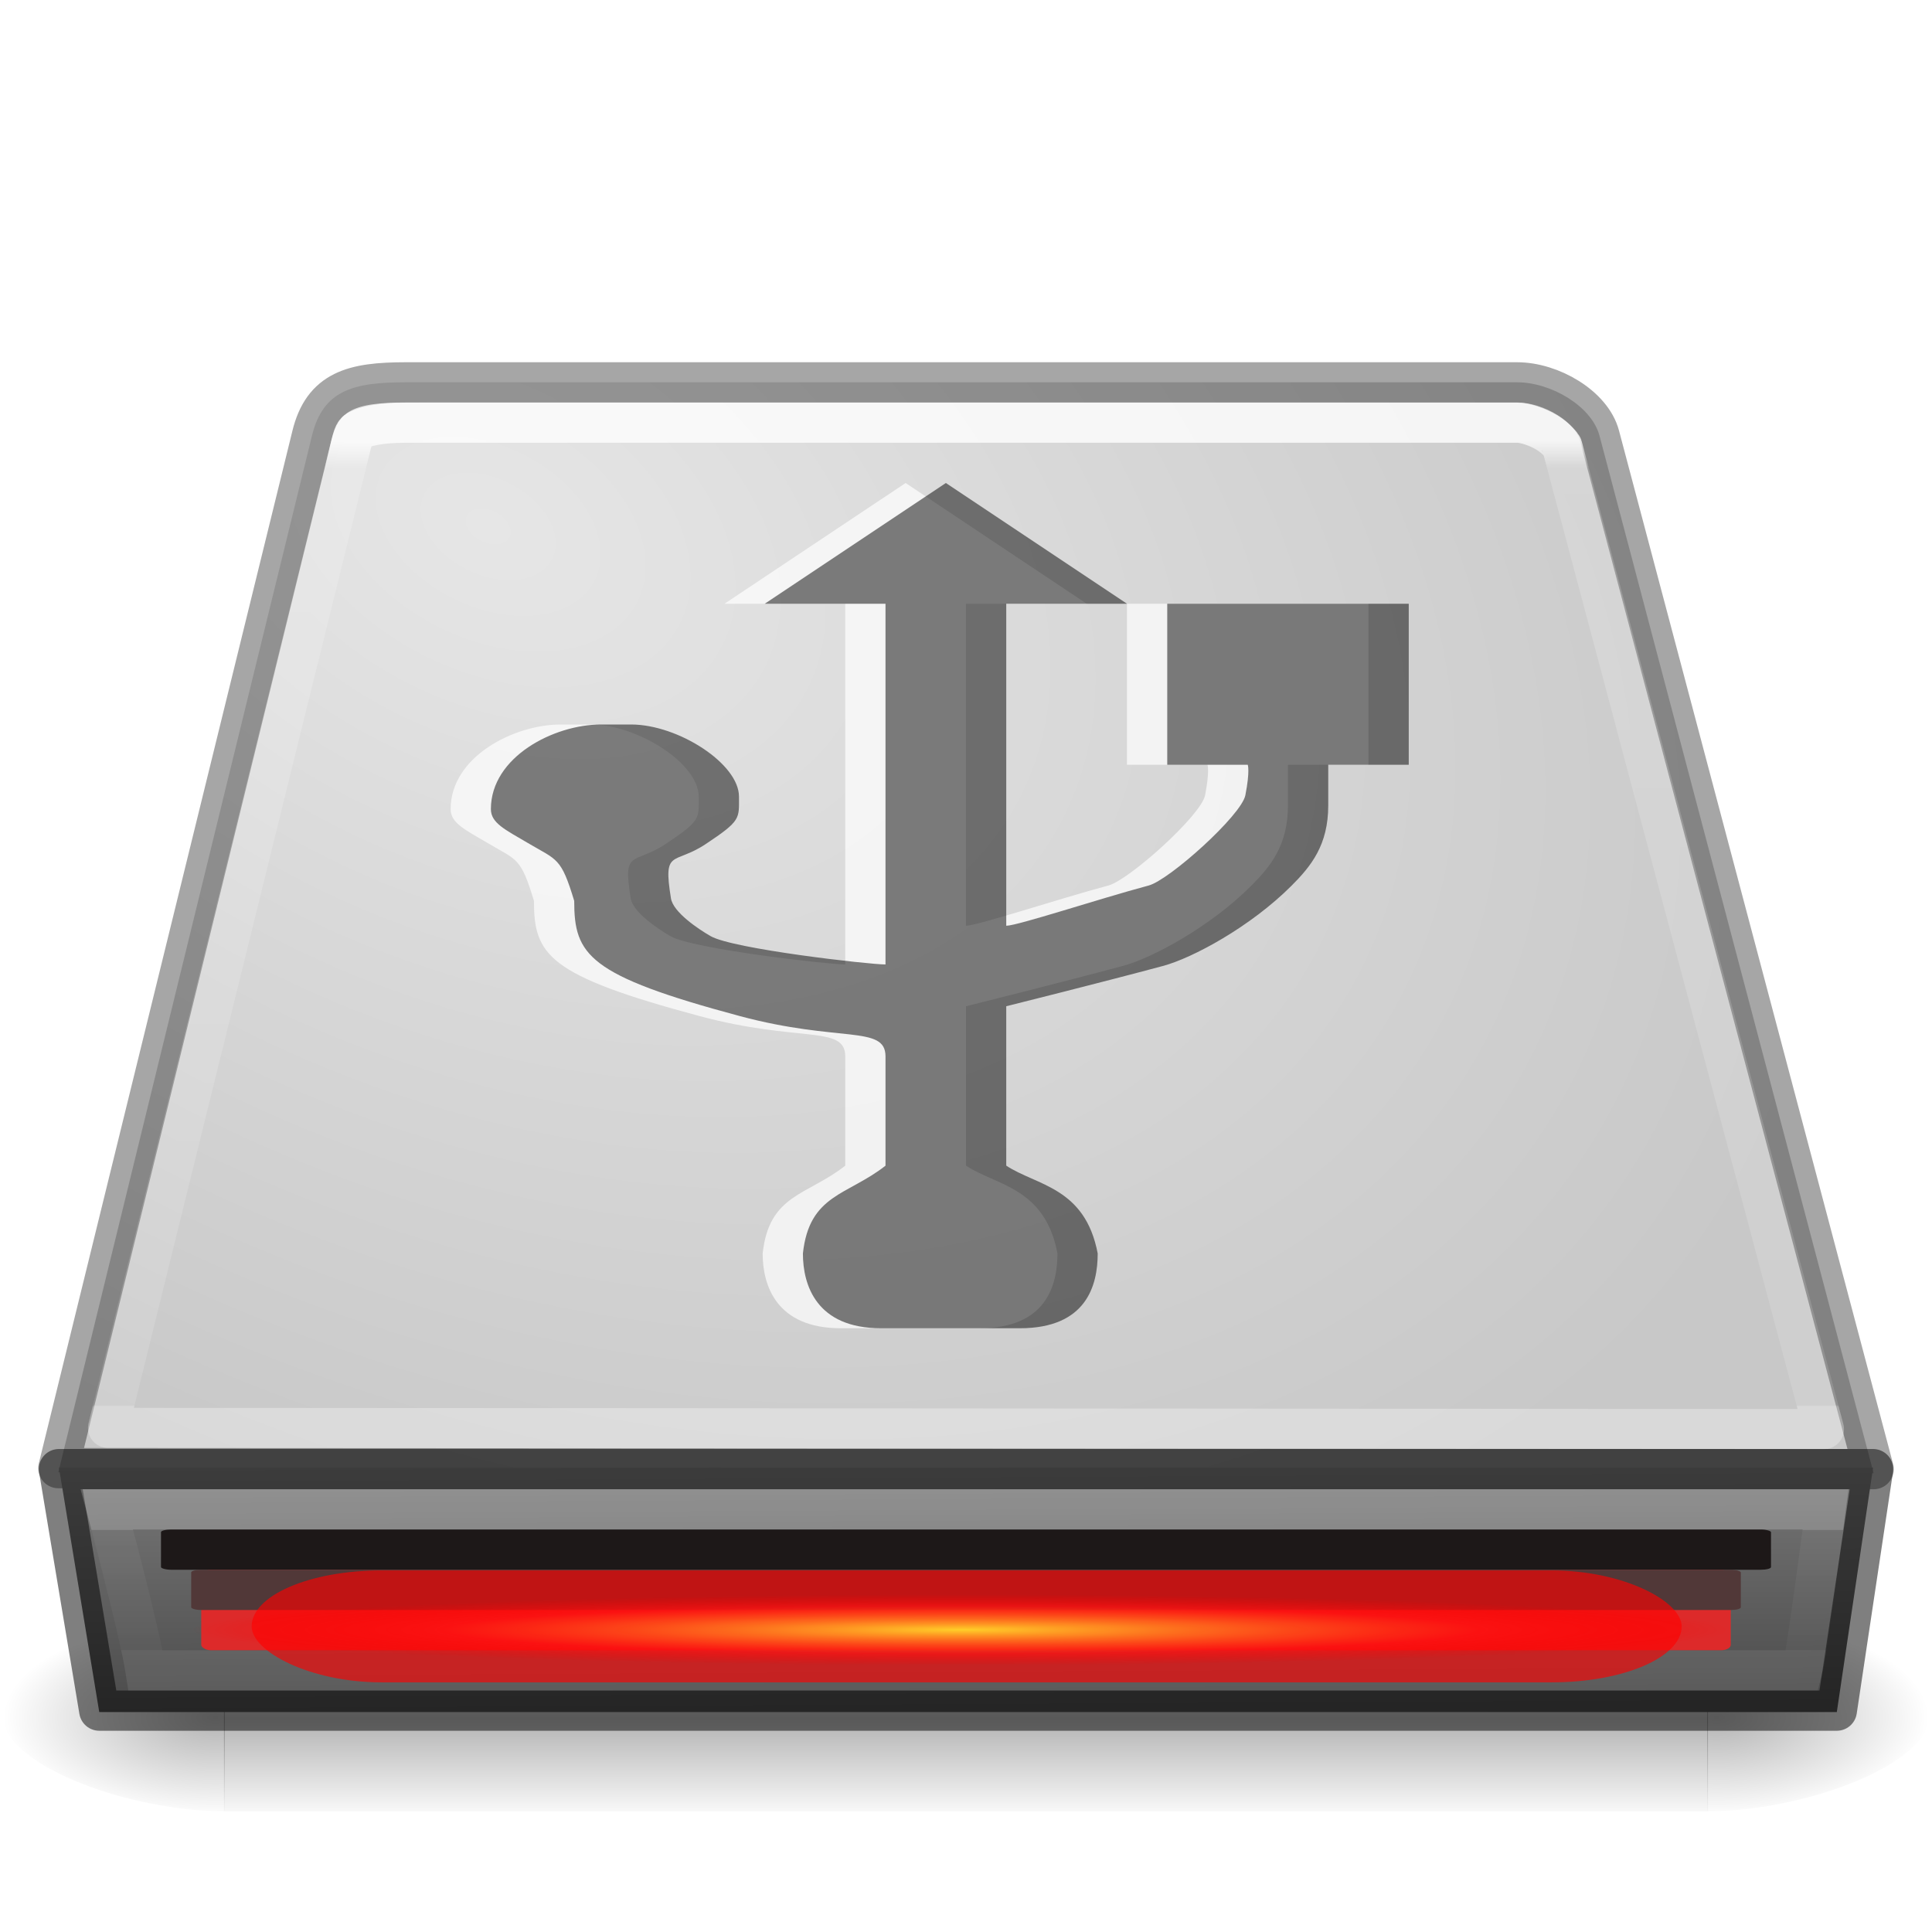 <?xml version="1.0" encoding="UTF-8" standalone="no"?>
<svg
   version="1.0"
   width="48"
   height="48"
   id="svg3786"
   sodipodi:docname="mintstick.svg"
   inkscape:version="1.4.2 (ebf0e94, 2025-05-08)"
   xmlns:inkscape="http://www.inkscape.org/namespaces/inkscape"
   xmlns:sodipodi="http://sodipodi.sourceforge.net/DTD/sodipodi-0.dtd"
   xmlns:xlink="http://www.w3.org/1999/xlink"
   xmlns="http://www.w3.org/2000/svg"
   xmlns:svg="http://www.w3.org/2000/svg"
   xmlns:rdf="http://www.w3.org/1999/02/22-rdf-syntax-ns#"
   xmlns:cc="http://creativecommons.org/ns#"
   xmlns:dc="http://purl.org/dc/elements/1.1/">
  <sodipodi:namedview
     id="namedview62"
     pagecolor="#ffffff"
     bordercolor="#666666"
     borderopacity="1.0"
     inkscape:pageshadow="2"
     inkscape:pageopacity="0.0"
     inkscape:pagecheckerboard="0"
     showgrid="false"
     inkscape:zoom="10.046809"
     inkscape:cx="59.571156"
     inkscape:cy="62.258576"
     inkscape:window-width="2560"
     inkscape:window-height="1369"
     inkscape:window-x="-8"
     inkscape:window-y="-8"
     inkscape:window-maximized="1"
     inkscape:current-layer="svg3786"
     inkscape:showpageshadow="2"
     inkscape:deskcolor="#d1d1d1" />
  <defs
     id="defs3788">
    <linearGradient
       id="linearGradient4231">
      <stop
         id="stop4233"
         style="stop-color:#ffffff;stop-opacity:1"
         offset="0" />
      <stop
         id="stop4235"
         style="stop-color:#ffffff;stop-opacity:0.235"
         offset="0.008" />
      <stop
         id="stop4237"
         style="stop-color:#ffffff;stop-opacity:0.157"
         offset="0.992" />
      <stop
         id="stop4239"
         style="stop-color:#ffffff;stop-opacity:0.392"
         offset="1" />
    </linearGradient>
    <linearGradient
       id="linearGradient4170">
      <stop
         id="stop4172"
         style="stop-color:#ffffff;stop-opacity:1"
         offset="0" />
      <stop
         id="stop4174"
         style="stop-color:#ffffff;stop-opacity:0.235"
         offset="0.028" />
      <stop
         id="stop4176"
         style="stop-color:#ffffff;stop-opacity:0.157"
         offset="0.998" />
      <stop
         id="stop4178"
         style="stop-color:#ffffff;stop-opacity:0.392"
         offset="1" />
    </linearGradient>
    <linearGradient
       id="linearGradient5060">
      <stop
         id="stop5062"
         style="stop-color:#000000;stop-opacity:1"
         offset="0" />
      <stop
         id="stop5064"
         style="stop-color:#000000;stop-opacity:0"
         offset="1" />
    </linearGradient>
    <linearGradient
       id="linearGradient5048">
      <stop
         id="stop5050"
         style="stop-color:#000000;stop-opacity:0"
         offset="0" />
      <stop
         id="stop5056"
         style="stop-color:#000000;stop-opacity:1"
         offset="0.5" />
      <stop
         id="stop5052"
         style="stop-color:#000000;stop-opacity:0"
         offset="1" />
    </linearGradient>
    <linearGradient
       id="linearGradient2215">
      <stop
         id="stop2223"
         style="stop-color:#7a7a7a;stop-opacity:1"
         offset="0" />
      <stop
         id="stop2219"
         style="stop-color:#474747;stop-opacity:1"
         offset="1" />
    </linearGradient>
    <linearGradient
       id="linearGradient7056">
      <stop
         id="stop7064"
         style="stop-color:#e6e6e6;stop-opacity:1"
         offset="0" />
      <stop
         id="stop7060"
         style="stop-color:#c8c8c8;stop-opacity:1"
         offset="1" />
    </linearGradient>
    <radialGradient
       cx="11.734"
       cy="8.49"
       r="23.048"
       fx="11.734"
       fy="8.49"
       id="radialGradient2927"
       xlink:href="#linearGradient7056"
       gradientUnits="userSpaceOnUse"
       gradientTransform="matrix(1.377,0.697,-0.468,0.924,-0.049,-2.939)" />
    <linearGradient
       x1="29.938"
       y1="41"
       x2="30"
       y2="50"
       id="linearGradient2933"
       xlink:href="#linearGradient2215"
       gradientUnits="userSpaceOnUse"
       gradientTransform="matrix(1.002,0,0,0.76,-5.051,4.936)" />
    <radialGradient
       cx="605.714"
       cy="486.648"
       r="117.143"
       fx="605.714"
       fy="486.648"
       id="radialGradient2936"
       xlink:href="#linearGradient5060"
       gradientUnits="userSpaceOnUse"
       gradientTransform="matrix(-0.045,0,0,0.021,32.611,32.451)" />
    <radialGradient
       cx="605.714"
       cy="486.648"
       r="117.143"
       fx="605.714"
       fy="486.648"
       id="radialGradient2939"
       xlink:href="#linearGradient5060"
       gradientUnits="userSpaceOnUse"
       gradientTransform="matrix(0.045,0,0,0.021,15.389,32.451)" />
    <linearGradient
       x1="302.857"
       y1="366.648"
       x2="302.857"
       y2="609.505"
       id="linearGradient2942"
       xlink:href="#linearGradient5048"
       gradientUnits="userSpaceOnUse"
       gradientTransform="matrix(0.076,0,0,0.021,-3.597,32.451)" />
    <linearGradient
       x1="34.947"
       y1="50.909"
       x2="34.947"
       y2="53.836"
       id="linearGradient3308"
       xlink:href="#linearGradient4231"
       gradientUnits="userSpaceOnUse"
       gradientTransform="matrix(0.841,0,0,1.028,14.416,-14.334)" />
    <linearGradient
       x1="24"
       y1="6.253"
       x2="24"
       y2="42.941"
       id="linearGradient3311-4"
       xlink:href="#linearGradient4170"
       gradientUnits="userSpaceOnUse"
       gradientTransform="matrix(0.262,0,0,0.658,6.93,6.811)" />
    <filter
       x="-0.105"
       y="-1.301"
       width="1.21"
       height="3.601"
       color-interpolation-filters="sRGB"
       id="filter4180">
      <feGaussianBlur
         id="feGaussianBlur4182"
         stdDeviation="3.252" />
    </filter>
    <radialGradient
       cx="48"
       cy="84"
       r="30"
       fx="48"
       fy="84"
       id="radialGradient4138"
       xlink:href="#linearGradient3313"
       gradientUnits="userSpaceOnUse"
       gradientTransform="matrix(1.453,0,0,0.067,-22.02,77.4)" />
    <linearGradient
       id="linearGradient3313">
      <stop
         id="stop3315"
         style="stop-color:#ffcf29;stop-opacity:1"
         offset="0" />
      <stop
         id="stop4186"
         style="stop-color:#ff1313;stop-opacity:0.651"
         offset="0.672" />
      <stop
         id="stop3317"
         style="stop-color:#ff0000;stop-opacity:0"
         offset="1" />
    </linearGradient>
  </defs>
  <path
     d="M 46.55,36.602 39.74,10.828 c -0.193,-0.734 -1.201,-1.33 -2.049,-1.33 l -27.617,0 c -1.303,0 -2.049,0.199 -2.324,1.33 L 1.45,36.577 z"
     id="path6345"
     style="fill:url(#radialGradient2927);fill-opacity:1;fill-rule:nonzero;stroke:none;stroke-width:0.996;marker:none;visibility:visible;display:inline;overflow:visible;enable-background:accumulate" />
  <rect
     width="36.869"
     height="5"
     x="5.565"
     y="40"
     id="rect2723"
     style="opacity:0.3;fill:url(#linearGradient2942);fill-opacity:1;fill-rule:nonzero;stroke:none;stroke-width:0.5;marker:none;visibility:visible;display:inline;overflow:visible" />
  <path
     d="m 42.417,40 c 0,0 0,5 0,5 C 44.726,45.009 48,43.88 48,42.5 48,41.12 45.423,40 42.417,40 z"
     id="path2725"
     style="opacity:0.3;fill:url(#radialGradient2939);fill-opacity:1;fill-rule:nonzero;stroke:none;stroke-width:0.5;marker:none;visibility:visible;display:inline;overflow:visible" />
  <path
     d="m 5.583,40 c 0,0 0,5 0,5 C 3.274,45.009 0,43.88 0,42.5 0,41.12 2.577,40 5.583,40 z"
     id="path2727"
     style="opacity:0.3;fill:url(#radialGradient2936);fill-opacity:1;fill-rule:nonzero;stroke:none;stroke-width:1;marker:none;visibility:visible;display:inline;overflow:visible" />
  <path
     d="M 46.55,36.5 39.74,10.825 c -0.193,-0.731 -1.201,-1.325 -2.049,-1.325 l -27.617,0 c -1.303,0 -2.049,0.198 -2.324,1.325 L 1.45,36.475 z"
     id="path6345-1"
     style="opacity:0.35;color:#000000;fill:none;stroke:#000000;stroke-width:1;stroke-linecap:round;stroke-linejoin:round;stroke-miterlimit:4;stroke-opacity:1;stroke-dasharray:none;stroke-dashoffset:0;marker:none;visibility:visible;display:inline;overflow:visible;enable-background:accumulate" />
  <path
     d="m 10.062,10.469 c -0.606,0 -0.967,0.094 -1.094,0.156 -0.126,0.062 -0.157,0.024 -0.25,0.406 l -6.031,24.562 42.625,0.031 -6.5,-24.562 c -0.004,-0.016 -0.139,-0.199 -0.375,-0.344 -0.236,-0.145 -0.549,-0.25 -0.75,-0.25 l -27.625,0 z"
     transform="matrix(1,0,0,0.994,0,0.096)"
     id="path4129"
     style="opacity:0.8;color:#000000;fill:none;stroke:url(#linearGradient3311-4);stroke-width:1.003;stroke-linecap:round;stroke-linejoin:round;stroke-miterlimit:4;stroke-opacity:1;stroke-dasharray:none;stroke-dashoffset:0;marker:none;visibility:visible;display:inline;overflow:visible;enable-background:accumulate" />
  <path
     d="m 1.464,36.464 45.072,0 -0.901,6.072 -43.169,0 -1.001,-6.072 z"
     id="rect6431"
     style="fill:url(#linearGradient2933);fill-opacity:1;fill-rule:evenodd;stroke:none;display:inline;enable-background:new" />
  <path
     d="m 1.464,36.5 45.072,0 -0.901,6 -43.169,0 -1.001,-6 z"
     id="rect6431-3"
     style="opacity:0.5;color:#000000;fill:none;stroke:#000000;stroke-width:1;stroke-linecap:butt;stroke-linejoin:round;stroke-miterlimit:4;stroke-opacity:1;stroke-dasharray:none;stroke-dashoffset:0;marker:none;visibility:visible;display:inline;overflow:visible;enable-background:accumulate" />
  <path
     d="m 3.617,41.5 41.161,3e-6 c 0.108,-0.4 0.577,-4 0.577,-4 l -42.7,0 c 0,0 0.803,2.983 0.962,4 z"
     id="path4497"
     style="opacity:0.2;color:#000000;fill:none;stroke:url(#linearGradient3308);stroke-width:1;stroke-linecap:round;stroke-linejoin:miter;stroke-miterlimit:4;stroke-opacity:1;stroke-dasharray:none;stroke-dashoffset:0;marker:none;visibility:visible;display:inline;overflow:visible;enable-background:accumulate" />
  <rect
     style="opacity:1;fill:#dd2a2a;fill-opacity:1;stroke-width:0.4;stroke-linecap:round;stroke-linejoin:round"
     id="rect3287"
     width="38"
     height="2"
     x="5"
     y="39"
     rx="0.241"
     ry="0.135" />
  <rect
     style="opacity:1;fill:#1d1818;fill-opacity:1;stroke-width:0.4;stroke-linecap:round;stroke-linejoin:round"
     id="rect1253"
     width="40"
     height="1"
     x="4"
     y="38"
     rx="0.254"
     ry="0.067" />
  <path
     id="path6742"
     style="opacity:0.7;fill:#ffffff;fill-opacity:1;stroke-width:1"
     d="m 22.5,12 -4.5,3 h 3 l -2.9e-5,8.962 c -0.407,0 -3.791,-0.384 -4.347,-0.705 -0.31,-0.179 -0.927,-0.593 -0.983,-0.936 -0.203,-1.249 0.069,-0.823 0.861,-1.349 0.883,-0.586 0.829,-0.63 0.829,-1.18 C 17.36,18.973 15.846,18 14.68,18 h -0.75 C 12.769,18 11.196,18.801 11.196,20.102 c 0,0.346 0.35,0.507 0.918,0.842 0.735,0.434 0.824,0.353 1.152,1.438 0,1.342 0.341,1.851 4.114,2.862 2.469,0.662 3.61,0.221 3.62,0.993 v 2.724 c -0.944,0.743 -1.892,0.704 -2.052,2.181 0,0.793 0.339,1.858 1.941,1.858 h 3.45 c 1.655,0 1.933,-1.066 1.933,-1.858 -0.312,-1.65 -1.519,-1.684 -2.272,-2.181 V 25 c 0,0 2.362,-0.59 3.89,-1 0.741,-0.198 2.177,-0.974 3.195,-1.992 0.489,-0.489 0.914,-1.013 0.914,-1.999 V 19 l 2,-8.2e-5 V 15 h -6 v 4 l 2,8.2e-5 c 0,0 0.06,0.146 -0.059,0.757 -0.097,0.5 -1.89,2.106 -2.401,2.243 -1.244,0.333 -3.259,1 -3.54,1 v -8 h 3 z"
     sodipodi:nodetypes="ccccsssssssscsccccccccsssccccccsscccc" />
  <path
     id="path3690"
     style="opacity:0.5;fill:#000000;fill-opacity:1;stroke-width:1"
     d="M 23.5,12 19,15 h 3 l -2.9e-5,8.962 c -0.407,0 -3.791,-0.384 -4.347,-0.705 -0.31,-0.179 -0.927,-0.593 -0.983,-0.936 -0.203,-1.249 0.069,-0.823 0.861,-1.349 0.883,-0.586 0.829,-0.63 0.829,-1.18 C 18.36,18.973 16.846,18 15.68,18 h -0.75 c -1.161,0 -2.734,0.801 -2.734,2.102 0,0.346 0.35,0.507 0.918,0.842 0.735,0.434 0.824,0.353 1.152,1.438 0,1.342 0.341,1.851 4.114,2.862 2.469,0.662 3.61,0.221 3.62,0.993 v 2.724 c -0.944,0.743 -1.892,0.704 -2.052,2.181 0,0.793 0.339,1.858 1.941,1.858 h 3.45 c 1.655,0 1.933,-1.066 1.933,-1.858 C 26.959,29.492 25.753,29.458 25,28.96 V 25 c 0,0 2.362,-0.59 3.89,-1 0.741,-0.198 2.177,-0.974 3.195,-1.992 C 32.575,21.518 33,20.995 33,20.009 V 19 l 2,-8.2e-5 V 15 h -6 v 4 L 31,19 c 0,0 0.06,0.146 -0.059,0.757 C 30.843,20.257 29.051,21.863 28.54,22 27.295,22.333 25.281,23 25,23 v -8 h 3 z"
     sodipodi:nodetypes="ccccsssssssscsccccccccsssccccccsscccc" />
  <rect
     style="display:inline;opacity:1;fill:#513838;fill-opacity:1;stroke-width:0.4;stroke-linecap:round;stroke-linejoin:round"
     id="rect1010"
     width="38.5"
     height="1"
     x="4.75"
     y="39"
     rx="0.245"
     ry="0.067" />
  <g
     id="layer5"
     style="display:inline"
     transform="matrix(0.439,0,0,0.439,2.938,4.043)">
    <rect
       width="74.179"
       height="6"
       rx="6.744"
       ry="6"
       x="10.911"
       y="80"
       id="rect3323"
       style="display:inline;opacity:0.8;fill:#ff0000;fill-opacity:1;fill-rule:nonzero;stroke:none;filter:url(#filter4180)"
       transform="matrix(1.091,0,0,1.056,-4.354,-4.814)" />
    <rect
       width="87.169"
       height="4"
       rx="7.924"
       ry="4"
       x="4.13"
       y="81"
       id="rect3311"
       style="display:inline;fill:url(#radialGradient4138);fill-opacity:1;fill-rule:nonzero;stroke:none;stroke-width:1.167" />
  </g>
</svg>
